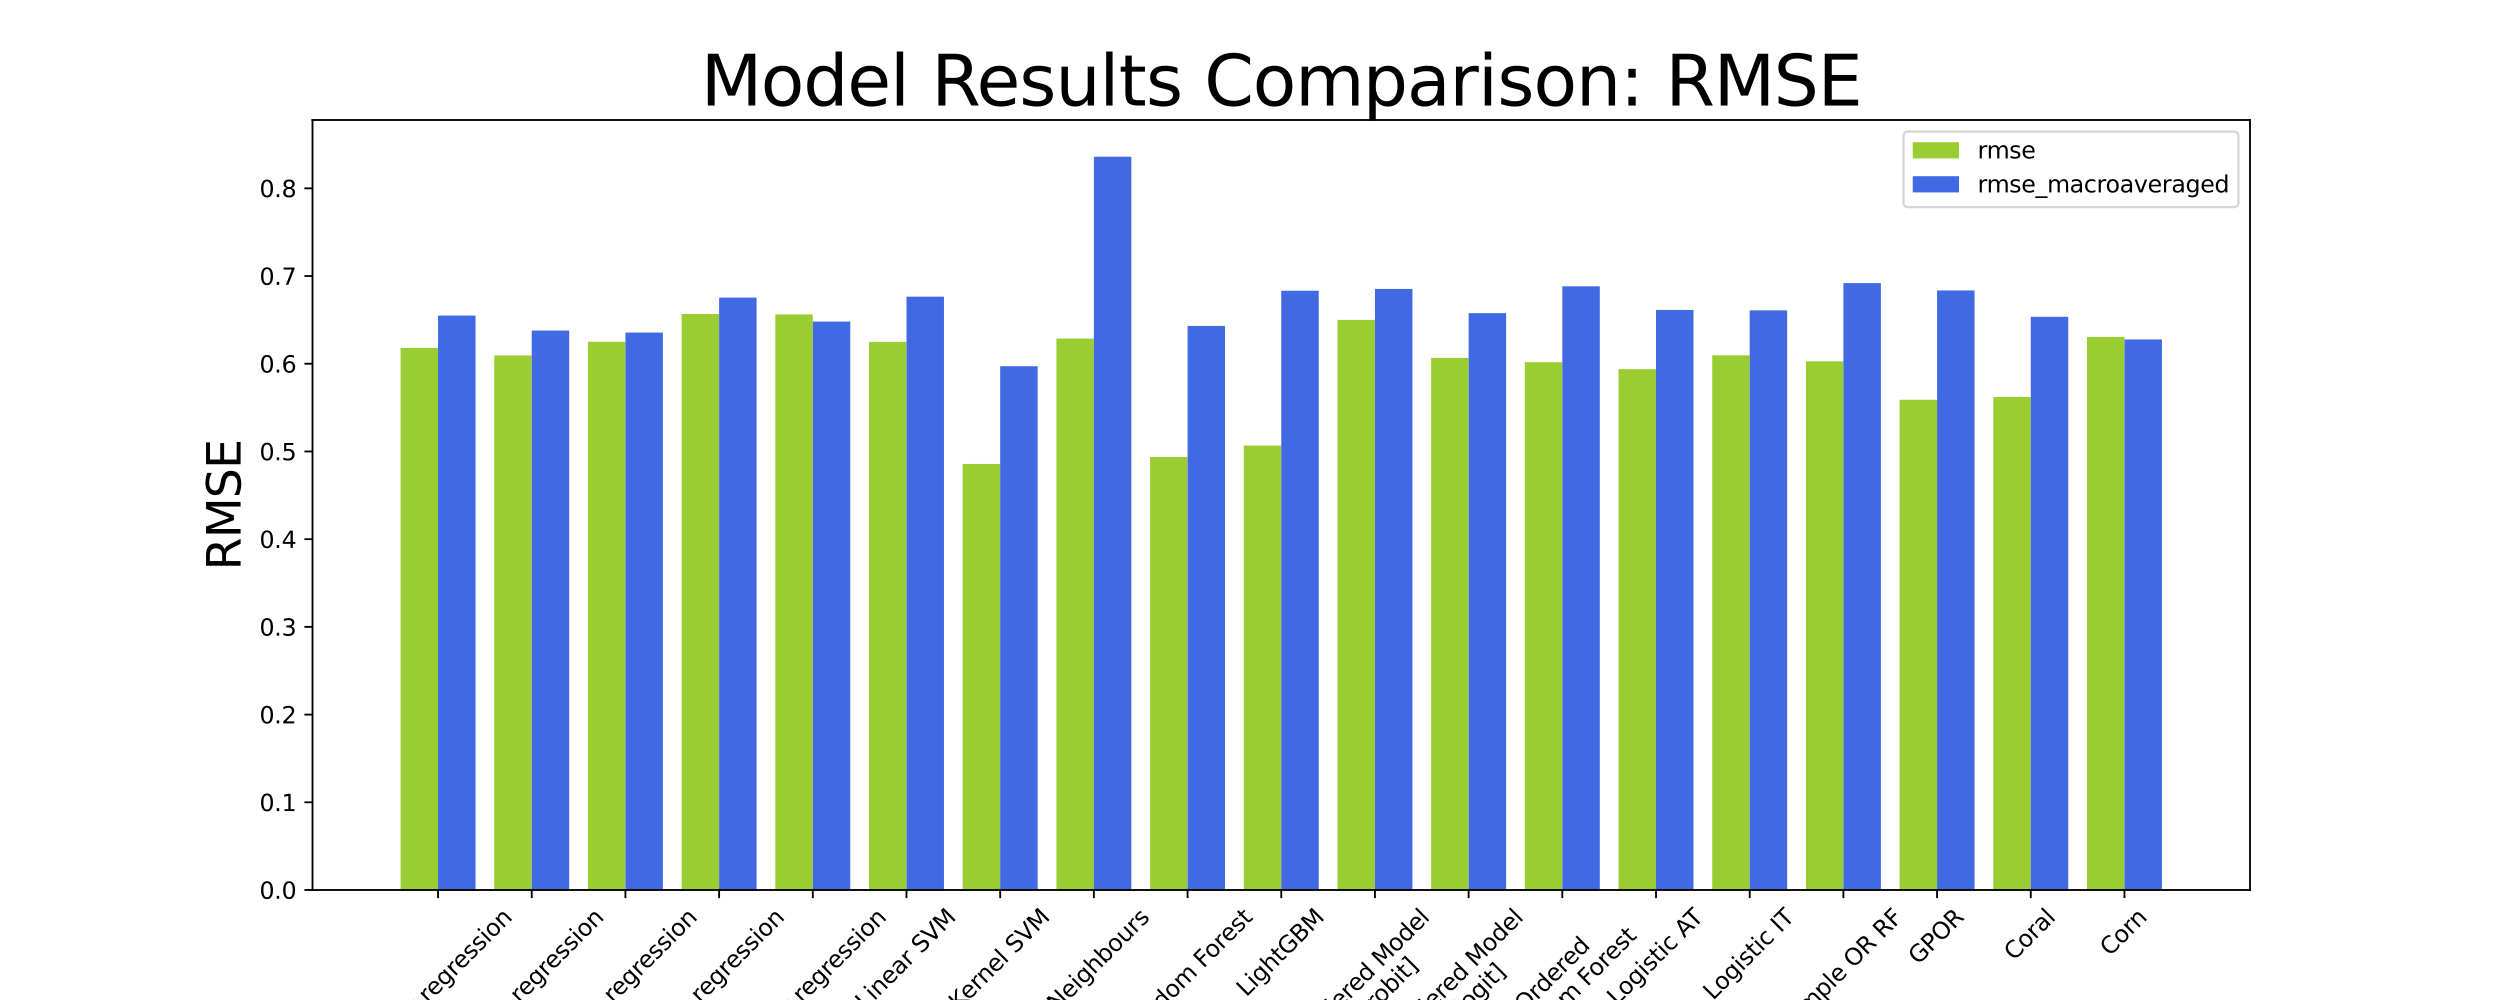 <?xml version="1.0" encoding="utf-8" standalone="no"?>
<!DOCTYPE svg PUBLIC "-//W3C//DTD SVG 1.1//EN"
  "http://www.w3.org/Graphics/SVG/1.1/DTD/svg11.dtd">
<svg xmlns:xlink="http://www.w3.org/1999/xlink" width="1080pt" height="432pt" viewBox="0 0 1080 432" xmlns="http://www.w3.org/2000/svg" version="1.1">
 <defs>
  <style type="text/css">*{stroke-linejoin: round; stroke-linecap: butt}</style>
 </defs>
 <g id="figure_1">
  <g id="patch_1">
   <path d="M 0 432 
L 1080 432 
L 1080 0 
L 0 0 
z
" style="fill: #ffffff"/>
  </g>
  <g id="axes_1">
   <g id="patch_2">
    <path d="M 135 384.48 
L 972 384.48 
L 972 51.84 
L 135 51.84 
z
" style="fill: #ffffff"/>
   </g>
   <g id="patch_3">
    <path d="M 173.045 384.48 
L 189.235 384.48 
L 189.235 150.296 
L 173.045 150.296 
z
" clip-path="url(#p93618d8304)" style="fill: #9acd32"/>
   </g>
   <g id="patch_4">
    <path d="M 213.519 384.48 
L 229.709 384.48 
L 229.709 153.566 
L 213.519 153.566 
z
" clip-path="url(#p93618d8304)" style="fill: #9acd32"/>
   </g>
   <g id="patch_5">
    <path d="M 253.993 384.48 
L 270.183 384.48 
L 270.183 147.65 
L 253.993 147.65 
z
" clip-path="url(#p93618d8304)" style="fill: #9acd32"/>
   </g>
   <g id="patch_6">
    <path d="M 294.467 384.48 
L 310.657 384.48 
L 310.657 135.647 
L 294.467 135.647 
z
" clip-path="url(#p93618d8304)" style="fill: #9acd32"/>
   </g>
   <g id="patch_7">
    <path d="M 334.941 384.48 
L 351.131 384.48 
L 351.131 135.818 
L 334.941 135.818 
z
" clip-path="url(#p93618d8304)" style="fill: #9acd32"/>
   </g>
   <g id="patch_8">
    <path d="M 375.415 384.48 
L 391.604 384.48 
L 391.604 147.695 
L 375.415 147.695 
z
" clip-path="url(#p93618d8304)" style="fill: #9acd32"/>
   </g>
   <g id="patch_9">
    <path d="M 415.889 384.48 
L 432.078 384.48 
L 432.078 200.429 
L 415.889 200.429 
z
" clip-path="url(#p93618d8304)" style="fill: #9acd32"/>
   </g>
   <g id="patch_10">
    <path d="M 456.363 384.48 
L 472.552 384.48 
L 472.552 146.264 
L 456.363 146.264 
z
" clip-path="url(#p93618d8304)" style="fill: #9acd32"/>
   </g>
   <g id="patch_11">
    <path d="M 496.837 384.48 
L 513.026 384.48 
L 513.026 197.398 
L 496.837 197.398 
z
" clip-path="url(#p93618d8304)" style="fill: #9acd32"/>
   </g>
   <g id="patch_12">
    <path d="M 537.31 384.48 
L 553.5 384.48 
L 553.5 192.468 
L 537.31 192.468 
z
" clip-path="url(#p93618d8304)" style="fill: #9acd32"/>
   </g>
   <g id="patch_13">
    <path d="M 577.784 384.48 
L 593.974 384.48 
L 593.974 138.198 
L 577.784 138.198 
z
" clip-path="url(#p93618d8304)" style="fill: #9acd32"/>
   </g>
   <g id="patch_14">
    <path d="M 618.258 384.48 
L 634.448 384.48 
L 634.448 154.612 
L 618.258 154.612 
z
" clip-path="url(#p93618d8304)" style="fill: #9acd32"/>
   </g>
   <g id="patch_15">
    <path d="M 658.732 384.48 
L 674.922 384.48 
L 674.922 156.467 
L 658.732 156.467 
z
" clip-path="url(#p93618d8304)" style="fill: #9acd32"/>
   </g>
   <g id="patch_16">
    <path d="M 699.206 384.48 
L 715.396 384.48 
L 715.396 159.468 
L 699.206 159.468 
z
" clip-path="url(#p93618d8304)" style="fill: #9acd32"/>
   </g>
   <g id="patch_17">
    <path d="M 739.68 384.48 
L 755.869 384.48 
L 755.869 153.506 
L 739.68 153.506 
z
" clip-path="url(#p93618d8304)" style="fill: #9acd32"/>
   </g>
   <g id="patch_18">
    <path d="M 780.154 384.48 
L 796.343 384.48 
L 796.343 156.095 
L 780.154 156.095 
z
" clip-path="url(#p93618d8304)" style="fill: #9acd32"/>
   </g>
   <g id="patch_19">
    <path d="M 820.628 384.48 
L 836.817 384.48 
L 836.817 172.693 
L 820.628 172.693 
z
" clip-path="url(#p93618d8304)" style="fill: #9acd32"/>
   </g>
   <g id="patch_20">
    <path d="M 861.102 384.48 
L 877.291 384.48 
L 877.291 171.493 
L 861.102 171.493 
z
" clip-path="url(#p93618d8304)" style="fill: #9acd32"/>
   </g>
   <g id="patch_21">
    <path d="M 901.575 384.48 
L 917.765 384.48 
L 917.765 145.552 
L 901.575 145.552 
z
" clip-path="url(#p93618d8304)" style="fill: #9acd32"/>
   </g>
   <g id="patch_22">
    <path d="M 189.235 384.48 
L 205.425 384.48 
L 205.425 136.327 
L 189.235 136.327 
z
" clip-path="url(#p93618d8304)" style="fill: #4169e1"/>
   </g>
   <g id="patch_23">
    <path d="M 229.709 384.48 
L 245.898 384.48 
L 245.898 142.8 
L 229.709 142.8 
z
" clip-path="url(#p93618d8304)" style="fill: #4169e1"/>
   </g>
   <g id="patch_24">
    <path d="M 270.183 384.48 
L 286.372 384.48 
L 286.372 143.666 
L 270.183 143.666 
z
" clip-path="url(#p93618d8304)" style="fill: #4169e1"/>
   </g>
   <g id="patch_25">
    <path d="M 310.657 384.48 
L 326.846 384.48 
L 326.846 128.564 
L 310.657 128.564 
z
" clip-path="url(#p93618d8304)" style="fill: #4169e1"/>
   </g>
   <g id="patch_26">
    <path d="M 351.131 384.48 
L 367.32 384.48 
L 367.32 138.915 
L 351.131 138.915 
z
" clip-path="url(#p93618d8304)" style="fill: #4169e1"/>
   </g>
   <g id="patch_27">
    <path d="M 391.604 384.48 
L 407.794 384.48 
L 407.794 128.16 
L 391.604 128.16 
z
" clip-path="url(#p93618d8304)" style="fill: #4169e1"/>
   </g>
   <g id="patch_28">
    <path d="M 432.078 384.48 
L 448.268 384.48 
L 448.268 158.214 
L 432.078 158.214 
z
" clip-path="url(#p93618d8304)" style="fill: #4169e1"/>
   </g>
   <g id="patch_29">
    <path d="M 472.552 384.48 
L 488.742 384.48 
L 488.742 67.68 
L 472.552 67.68 
z
" clip-path="url(#p93618d8304)" style="fill: #4169e1"/>
   </g>
   <g id="patch_30">
    <path d="M 513.026 384.48 
L 529.216 384.48 
L 529.216 140.8 
L 513.026 140.8 
z
" clip-path="url(#p93618d8304)" style="fill: #4169e1"/>
   </g>
   <g id="patch_31">
    <path d="M 553.5 384.48 
L 569.69 384.48 
L 569.69 125.596 
L 553.5 125.596 
z
" clip-path="url(#p93618d8304)" style="fill: #4169e1"/>
   </g>
   <g id="patch_32">
    <path d="M 593.974 384.48 
L 610.163 384.48 
L 610.163 124.819 
L 593.974 124.819 
z
" clip-path="url(#p93618d8304)" style="fill: #4169e1"/>
   </g>
   <g id="patch_33">
    <path d="M 634.448 384.48 
L 650.637 384.48 
L 650.637 135.285 
L 634.448 135.285 
z
" clip-path="url(#p93618d8304)" style="fill: #4169e1"/>
   </g>
   <g id="patch_34">
    <path d="M 674.922 384.48 
L 691.111 384.48 
L 691.111 123.677 
L 674.922 123.677 
z
" clip-path="url(#p93618d8304)" style="fill: #4169e1"/>
   </g>
   <g id="patch_35">
    <path d="M 715.396 384.48 
L 731.585 384.48 
L 731.585 133.891 
L 715.396 133.891 
z
" clip-path="url(#p93618d8304)" style="fill: #4169e1"/>
   </g>
   <g id="patch_36">
    <path d="M 755.869 384.48 
L 772.059 384.48 
L 772.059 134.07 
L 755.869 134.07 
z
" clip-path="url(#p93618d8304)" style="fill: #4169e1"/>
   </g>
   <g id="patch_37">
    <path d="M 796.343 384.48 
L 812.533 384.48 
L 812.533 122.298 
L 796.343 122.298 
z
" clip-path="url(#p93618d8304)" style="fill: #4169e1"/>
   </g>
   <g id="patch_38">
    <path d="M 836.817 384.48 
L 853.007 384.48 
L 853.007 125.478 
L 836.817 125.478 
z
" clip-path="url(#p93618d8304)" style="fill: #4169e1"/>
   </g>
   <g id="patch_39">
    <path d="M 877.291 384.48 
L 893.481 384.48 
L 893.481 136.862 
L 877.291 136.862 
z
" clip-path="url(#p93618d8304)" style="fill: #4169e1"/>
   </g>
   <g id="patch_40">
    <path d="M 917.765 384.48 
L 933.955 384.48 
L 933.955 146.648 
L 917.765 146.648 
z
" clip-path="url(#p93618d8304)" style="fill: #4169e1"/>
   </g>
   <g id="matplotlib.axis_1">
    <g id="xtick_1">
     <g id="line2d_1">
      <defs>
       <path id="m1ba07c7eff" d="M 0 0 
L 0 3.5 
" style="stroke: #000000; stroke-width: 0.8"/>
      </defs>
      <g>
       <use xlink:href="#m1ba07c7eff" x="189.235" y="384.48" style="stroke: #000000; stroke-width: 0.8"/>
      </g>
     </g>
     <g id="text_1">
      <!-- Linear regression -->
      <g transform="translate(160.661 457.903)rotate(-45)scale(0.1 -0.1)">
       <defs>
        <path id="DejaVuSans-4c" d="M 628 4666 
L 1259 4666 
L 1259 531 
L 3531 531 
L 3531 0 
L 628 0 
L 628 4666 
z
" transform="scale(0.016)"/>
        <path id="DejaVuSans-69" d="M 603 3500 
L 1178 3500 
L 1178 0 
L 603 0 
L 603 3500 
z
M 603 4863 
L 1178 4863 
L 1178 4134 
L 603 4134 
L 603 4863 
z
" transform="scale(0.016)"/>
        <path id="DejaVuSans-6e" d="M 3513 2113 
L 3513 0 
L 2938 0 
L 2938 2094 
Q 2938 2591 2744 2837 
Q 2550 3084 2163 3084 
Q 1697 3084 1428 2787 
Q 1159 2491 1159 1978 
L 1159 0 
L 581 0 
L 581 3500 
L 1159 3500 
L 1159 2956 
Q 1366 3272 1645 3428 
Q 1925 3584 2291 3584 
Q 2894 3584 3203 3211 
Q 3513 2838 3513 2113 
z
" transform="scale(0.016)"/>
        <path id="DejaVuSans-65" d="M 3597 1894 
L 3597 1613 
L 953 1613 
Q 991 1019 1311 708 
Q 1631 397 2203 397 
Q 2534 397 2845 478 
Q 3156 559 3463 722 
L 3463 178 
Q 3153 47 2828 -22 
Q 2503 -91 2169 -91 
Q 1331 -91 842 396 
Q 353 884 353 1716 
Q 353 2575 817 3079 
Q 1281 3584 2069 3584 
Q 2775 3584 3186 3129 
Q 3597 2675 3597 1894 
z
M 3022 2063 
Q 3016 2534 2758 2815 
Q 2500 3097 2075 3097 
Q 1594 3097 1305 2825 
Q 1016 2553 972 2059 
L 3022 2063 
z
" transform="scale(0.016)"/>
        <path id="DejaVuSans-61" d="M 2194 1759 
Q 1497 1759 1228 1600 
Q 959 1441 959 1056 
Q 959 750 1161 570 
Q 1363 391 1709 391 
Q 2188 391 2477 730 
Q 2766 1069 2766 1631 
L 2766 1759 
L 2194 1759 
z
M 3341 1997 
L 3341 0 
L 2766 0 
L 2766 531 
Q 2569 213 2275 61 
Q 1981 -91 1556 -91 
Q 1019 -91 701 211 
Q 384 513 384 1019 
Q 384 1609 779 1909 
Q 1175 2209 1959 2209 
L 2766 2209 
L 2766 2266 
Q 2766 2663 2505 2880 
Q 2244 3097 1772 3097 
Q 1472 3097 1187 3025 
Q 903 2953 641 2809 
L 641 3341 
Q 956 3463 1253 3523 
Q 1550 3584 1831 3584 
Q 2591 3584 2966 3190 
Q 3341 2797 3341 1997 
z
" transform="scale(0.016)"/>
        <path id="DejaVuSans-72" d="M 2631 2963 
Q 2534 3019 2420 3045 
Q 2306 3072 2169 3072 
Q 1681 3072 1420 2755 
Q 1159 2438 1159 1844 
L 1159 0 
L 581 0 
L 581 3500 
L 1159 3500 
L 1159 2956 
Q 1341 3275 1631 3429 
Q 1922 3584 2338 3584 
Q 2397 3584 2469 3576 
Q 2541 3569 2628 3553 
L 2631 2963 
z
" transform="scale(0.016)"/>
        <path id="DejaVuSans-20" transform="scale(0.016)"/>
        <path id="DejaVuSans-67" d="M 2906 1791 
Q 2906 2416 2648 2759 
Q 2391 3103 1925 3103 
Q 1463 3103 1205 2759 
Q 947 2416 947 1791 
Q 947 1169 1205 825 
Q 1463 481 1925 481 
Q 2391 481 2648 825 
Q 2906 1169 2906 1791 
z
M 3481 434 
Q 3481 -459 3084 -895 
Q 2688 -1331 1869 -1331 
Q 1566 -1331 1297 -1286 
Q 1028 -1241 775 -1147 
L 775 -588 
Q 1028 -725 1275 -790 
Q 1522 -856 1778 -856 
Q 2344 -856 2625 -561 
Q 2906 -266 2906 331 
L 2906 616 
Q 2728 306 2450 153 
Q 2172 0 1784 0 
Q 1141 0 747 490 
Q 353 981 353 1791 
Q 353 2603 747 3093 
Q 1141 3584 1784 3584 
Q 2172 3584 2450 3431 
Q 2728 3278 2906 2969 
L 2906 3500 
L 3481 3500 
L 3481 434 
z
" transform="scale(0.016)"/>
        <path id="DejaVuSans-73" d="M 2834 3397 
L 2834 2853 
Q 2591 2978 2328 3040 
Q 2066 3103 1784 3103 
Q 1356 3103 1142 2972 
Q 928 2841 928 2578 
Q 928 2378 1081 2264 
Q 1234 2150 1697 2047 
L 1894 2003 
Q 2506 1872 2764 1633 
Q 3022 1394 3022 966 
Q 3022 478 2636 193 
Q 2250 -91 1575 -91 
Q 1294 -91 989 -36 
Q 684 19 347 128 
L 347 722 
Q 666 556 975 473 
Q 1284 391 1588 391 
Q 1994 391 2212 530 
Q 2431 669 2431 922 
Q 2431 1156 2273 1281 
Q 2116 1406 1581 1522 
L 1381 1569 
Q 847 1681 609 1914 
Q 372 2147 372 2553 
Q 372 3047 722 3315 
Q 1072 3584 1716 3584 
Q 2034 3584 2315 3537 
Q 2597 3491 2834 3397 
z
" transform="scale(0.016)"/>
        <path id="DejaVuSans-6f" d="M 1959 3097 
Q 1497 3097 1228 2736 
Q 959 2375 959 1747 
Q 959 1119 1226 758 
Q 1494 397 1959 397 
Q 2419 397 2687 759 
Q 2956 1122 2956 1747 
Q 2956 2369 2687 2733 
Q 2419 3097 1959 3097 
z
M 1959 3584 
Q 2709 3584 3137 3096 
Q 3566 2609 3566 1747 
Q 3566 888 3137 398 
Q 2709 -91 1959 -91 
Q 1206 -91 779 398 
Q 353 888 353 1747 
Q 353 2609 779 3096 
Q 1206 3584 1959 3584 
z
" transform="scale(0.016)"/>
       </defs>
       <use xlink:href="#DejaVuSans-4c"/>
       <use xlink:href="#DejaVuSans-69" x="55.713"/>
       <use xlink:href="#DejaVuSans-6e" x="83.496"/>
       <use xlink:href="#DejaVuSans-65" x="146.875"/>
       <use xlink:href="#DejaVuSans-61" x="208.398"/>
       <use xlink:href="#DejaVuSans-72" x="269.678"/>
       <use xlink:href="#DejaVuSans-20" x="310.791"/>
       <use xlink:href="#DejaVuSans-72" x="342.578"/>
       <use xlink:href="#DejaVuSans-65" x="381.441"/>
       <use xlink:href="#DejaVuSans-67" x="442.965"/>
       <use xlink:href="#DejaVuSans-72" x="506.441"/>
       <use xlink:href="#DejaVuSans-65" x="545.305"/>
       <use xlink:href="#DejaVuSans-73" x="606.828"/>
       <use xlink:href="#DejaVuSans-73" x="658.928"/>
       <use xlink:href="#DejaVuSans-69" x="711.027"/>
       <use xlink:href="#DejaVuSans-6f" x="738.811"/>
       <use xlink:href="#DejaVuSans-6e" x="799.992"/>
      </g>
     </g>
    </g>
    <g id="xtick_2">
     <g id="line2d_2">
      <g>
       <use xlink:href="#m1ba07c7eff" x="229.709" y="384.48" style="stroke: #000000; stroke-width: 0.8"/>
      </g>
     </g>
     <g id="text_2">
      <!-- Ridge regression -->
      <g transform="translate(202.02 456.133)rotate(-45)scale(0.1 -0.1)">
       <defs>
        <path id="DejaVuSans-52" d="M 2841 2188 
Q 3044 2119 3236 1894 
Q 3428 1669 3622 1275 
L 4263 0 
L 3584 0 
L 2988 1197 
Q 2756 1666 2539 1819 
Q 2322 1972 1947 1972 
L 1259 1972 
L 1259 0 
L 628 0 
L 628 4666 
L 2053 4666 
Q 2853 4666 3247 4331 
Q 3641 3997 3641 3322 
Q 3641 2881 3436 2590 
Q 3231 2300 2841 2188 
z
M 1259 4147 
L 1259 2491 
L 2053 2491 
Q 2509 2491 2742 2702 
Q 2975 2913 2975 3322 
Q 2975 3731 2742 3939 
Q 2509 4147 2053 4147 
L 1259 4147 
z
" transform="scale(0.016)"/>
        <path id="DejaVuSans-64" d="M 2906 2969 
L 2906 4863 
L 3481 4863 
L 3481 0 
L 2906 0 
L 2906 525 
Q 2725 213 2448 61 
Q 2172 -91 1784 -91 
Q 1150 -91 751 415 
Q 353 922 353 1747 
Q 353 2572 751 3078 
Q 1150 3584 1784 3584 
Q 2172 3584 2448 3432 
Q 2725 3281 2906 2969 
z
M 947 1747 
Q 947 1113 1208 752 
Q 1469 391 1925 391 
Q 2381 391 2643 752 
Q 2906 1113 2906 1747 
Q 2906 2381 2643 2742 
Q 2381 3103 1925 3103 
Q 1469 3103 1208 2742 
Q 947 2381 947 1747 
z
" transform="scale(0.016)"/>
       </defs>
       <use xlink:href="#DejaVuSans-52"/>
       <use xlink:href="#DejaVuSans-69" x="69.482"/>
       <use xlink:href="#DejaVuSans-64" x="97.266"/>
       <use xlink:href="#DejaVuSans-67" x="160.742"/>
       <use xlink:href="#DejaVuSans-65" x="224.219"/>
       <use xlink:href="#DejaVuSans-20" x="285.742"/>
       <use xlink:href="#DejaVuSans-72" x="317.529"/>
       <use xlink:href="#DejaVuSans-65" x="356.393"/>
       <use xlink:href="#DejaVuSans-67" x="417.916"/>
       <use xlink:href="#DejaVuSans-72" x="481.393"/>
       <use xlink:href="#DejaVuSans-65" x="520.256"/>
       <use xlink:href="#DejaVuSans-73" x="581.779"/>
       <use xlink:href="#DejaVuSans-73" x="633.879"/>
       <use xlink:href="#DejaVuSans-69" x="685.979"/>
       <use xlink:href="#DejaVuSans-6f" x="713.762"/>
       <use xlink:href="#DejaVuSans-6e" x="774.943"/>
      </g>
     </g>
    </g>
    <g id="xtick_3">
     <g id="line2d_3">
      <g>
       <use xlink:href="#m1ba07c7eff" x="270.183" y="384.48" style="stroke: #000000; stroke-width: 0.8"/>
      </g>
     </g>
     <g id="text_3">
      <!-- Lasso regression -->
      <g transform="translate(242.614 455.893)rotate(-45)scale(0.1 -0.1)">
       <use xlink:href="#DejaVuSans-4c"/>
       <use xlink:href="#DejaVuSans-61" x="55.713"/>
       <use xlink:href="#DejaVuSans-73" x="116.992"/>
       <use xlink:href="#DejaVuSans-73" x="169.092"/>
       <use xlink:href="#DejaVuSans-6f" x="221.191"/>
       <use xlink:href="#DejaVuSans-20" x="282.373"/>
       <use xlink:href="#DejaVuSans-72" x="314.16"/>
       <use xlink:href="#DejaVuSans-65" x="353.023"/>
       <use xlink:href="#DejaVuSans-67" x="414.547"/>
       <use xlink:href="#DejaVuSans-72" x="478.023"/>
       <use xlink:href="#DejaVuSans-65" x="516.887"/>
       <use xlink:href="#DejaVuSans-73" x="578.41"/>
       <use xlink:href="#DejaVuSans-73" x="630.51"/>
       <use xlink:href="#DejaVuSans-69" x="682.609"/>
       <use xlink:href="#DejaVuSans-6f" x="710.393"/>
       <use xlink:href="#DejaVuSans-6e" x="771.574"/>
      </g>
     </g>
    </g>
    <g id="xtick_4">
     <g id="line2d_4">
      <g>
       <use xlink:href="#m1ba07c7eff" x="310.657" y="384.48" style="stroke: #000000; stroke-width: 0.8"/>
      </g>
     </g>
     <g id="text_4">
      <!-- LAD regression -->
      <g transform="translate(285.881 450.307)rotate(-45)scale(0.1 -0.1)">
       <defs>
        <path id="DejaVuSans-41" d="M 2188 4044 
L 1331 1722 
L 3047 1722 
L 2188 4044 
z
M 1831 4666 
L 2547 4666 
L 4325 0 
L 3669 0 
L 3244 1197 
L 1141 1197 
L 716 0 
L 50 0 
L 1831 4666 
z
" transform="scale(0.016)"/>
        <path id="DejaVuSans-44" d="M 1259 4147 
L 1259 519 
L 2022 519 
Q 2988 519 3436 956 
Q 3884 1394 3884 2338 
Q 3884 3275 3436 3711 
Q 2988 4147 2022 4147 
L 1259 4147 
z
M 628 4666 
L 1925 4666 
Q 3281 4666 3915 4102 
Q 4550 3538 4550 2338 
Q 4550 1131 3912 565 
Q 3275 0 1925 0 
L 628 0 
L 628 4666 
z
" transform="scale(0.016)"/>
       </defs>
       <use xlink:href="#DejaVuSans-4c"/>
       <use xlink:href="#DejaVuSans-41" x="57.963"/>
       <use xlink:href="#DejaVuSans-44" x="126.371"/>
       <use xlink:href="#DejaVuSans-20" x="203.373"/>
       <use xlink:href="#DejaVuSans-72" x="235.16"/>
       <use xlink:href="#DejaVuSans-65" x="274.023"/>
       <use xlink:href="#DejaVuSans-67" x="335.547"/>
       <use xlink:href="#DejaVuSans-72" x="399.023"/>
       <use xlink:href="#DejaVuSans-65" x="437.887"/>
       <use xlink:href="#DejaVuSans-73" x="499.41"/>
       <use xlink:href="#DejaVuSans-73" x="551.51"/>
       <use xlink:href="#DejaVuSans-69" x="603.609"/>
       <use xlink:href="#DejaVuSans-6f" x="631.393"/>
       <use xlink:href="#DejaVuSans-6e" x="692.574"/>
      </g>
     </g>
    </g>
    <g id="xtick_5">
     <g id="line2d_5">
      <g>
       <use xlink:href="#m1ba07c7eff" x="351.131" y="384.48" style="stroke: #000000; stroke-width: 0.8"/>
      </g>
     </g>
     <g id="text_5">
      <!-- Huber regression -->
      <g transform="translate(322.772 457.472)rotate(-45)scale(0.1 -0.1)">
       <defs>
        <path id="DejaVuSans-48" d="M 628 4666 
L 1259 4666 
L 1259 2753 
L 3553 2753 
L 3553 4666 
L 4184 4666 
L 4184 0 
L 3553 0 
L 3553 2222 
L 1259 2222 
L 1259 0 
L 628 0 
L 628 4666 
z
" transform="scale(0.016)"/>
        <path id="DejaVuSans-75" d="M 544 1381 
L 544 3500 
L 1119 3500 
L 1119 1403 
Q 1119 906 1312 657 
Q 1506 409 1894 409 
Q 2359 409 2629 706 
Q 2900 1003 2900 1516 
L 2900 3500 
L 3475 3500 
L 3475 0 
L 2900 0 
L 2900 538 
Q 2691 219 2414 64 
Q 2138 -91 1772 -91 
Q 1169 -91 856 284 
Q 544 659 544 1381 
z
M 1991 3584 
L 1991 3584 
z
" transform="scale(0.016)"/>
        <path id="DejaVuSans-62" d="M 3116 1747 
Q 3116 2381 2855 2742 
Q 2594 3103 2138 3103 
Q 1681 3103 1420 2742 
Q 1159 2381 1159 1747 
Q 1159 1113 1420 752 
Q 1681 391 2138 391 
Q 2594 391 2855 752 
Q 3116 1113 3116 1747 
z
M 1159 2969 
Q 1341 3281 1617 3432 
Q 1894 3584 2278 3584 
Q 2916 3584 3314 3078 
Q 3713 2572 3713 1747 
Q 3713 922 3314 415 
Q 2916 -91 2278 -91 
Q 1894 -91 1617 61 
Q 1341 213 1159 525 
L 1159 0 
L 581 0 
L 581 4863 
L 1159 4863 
L 1159 2969 
z
" transform="scale(0.016)"/>
       </defs>
       <use xlink:href="#DejaVuSans-48"/>
       <use xlink:href="#DejaVuSans-75" x="75.195"/>
       <use xlink:href="#DejaVuSans-62" x="138.574"/>
       <use xlink:href="#DejaVuSans-65" x="202.051"/>
       <use xlink:href="#DejaVuSans-72" x="263.574"/>
       <use xlink:href="#DejaVuSans-20" x="304.688"/>
       <use xlink:href="#DejaVuSans-72" x="336.475"/>
       <use xlink:href="#DejaVuSans-65" x="375.338"/>
       <use xlink:href="#DejaVuSans-67" x="436.861"/>
       <use xlink:href="#DejaVuSans-72" x="500.338"/>
       <use xlink:href="#DejaVuSans-65" x="539.201"/>
       <use xlink:href="#DejaVuSans-73" x="600.725"/>
       <use xlink:href="#DejaVuSans-73" x="652.824"/>
       <use xlink:href="#DejaVuSans-69" x="704.924"/>
       <use xlink:href="#DejaVuSans-6f" x="732.707"/>
       <use xlink:href="#DejaVuSans-6e" x="793.889"/>
      </g>
     </g>
    </g>
    <g id="xtick_6">
     <g id="line2d_6">
      <g>
       <use xlink:href="#m1ba07c7eff" x="391.604" y="384.48" style="stroke: #000000; stroke-width: 0.8"/>
      </g>
     </g>
     <g id="text_6">
      <!-- Linear SVM -->
      <g transform="translate(373.73 436.504)rotate(-45)scale(0.1 -0.1)">
       <defs>
        <path id="DejaVuSans-53" d="M 3425 4513 
L 3425 3897 
Q 3066 4069 2747 4153 
Q 2428 4238 2131 4238 
Q 1616 4238 1336 4038 
Q 1056 3838 1056 3469 
Q 1056 3159 1242 3001 
Q 1428 2844 1947 2747 
L 2328 2669 
Q 3034 2534 3370 2195 
Q 3706 1856 3706 1288 
Q 3706 609 3251 259 
Q 2797 -91 1919 -91 
Q 1588 -91 1214 -16 
Q 841 59 441 206 
L 441 856 
Q 825 641 1194 531 
Q 1563 422 1919 422 
Q 2459 422 2753 634 
Q 3047 847 3047 1241 
Q 3047 1584 2836 1778 
Q 2625 1972 2144 2069 
L 1759 2144 
Q 1053 2284 737 2584 
Q 422 2884 422 3419 
Q 422 4038 858 4394 
Q 1294 4750 2059 4750 
Q 2388 4750 2728 4690 
Q 3069 4631 3425 4513 
z
" transform="scale(0.016)"/>
        <path id="DejaVuSans-56" d="M 1831 0 
L 50 4666 
L 709 4666 
L 2188 738 
L 3669 4666 
L 4325 4666 
L 2547 0 
L 1831 0 
z
" transform="scale(0.016)"/>
        <path id="DejaVuSans-4d" d="M 628 4666 
L 1569 4666 
L 2759 1491 
L 3956 4666 
L 4897 4666 
L 4897 0 
L 4281 0 
L 4281 4097 
L 3078 897 
L 2444 897 
L 1241 4097 
L 1241 0 
L 628 0 
L 628 4666 
z
" transform="scale(0.016)"/>
       </defs>
       <use xlink:href="#DejaVuSans-4c"/>
       <use xlink:href="#DejaVuSans-69" x="55.713"/>
       <use xlink:href="#DejaVuSans-6e" x="83.496"/>
       <use xlink:href="#DejaVuSans-65" x="146.875"/>
       <use xlink:href="#DejaVuSans-61" x="208.398"/>
       <use xlink:href="#DejaVuSans-72" x="269.678"/>
       <use xlink:href="#DejaVuSans-20" x="310.791"/>
       <use xlink:href="#DejaVuSans-53" x="342.578"/>
       <use xlink:href="#DejaVuSans-56" x="406.055"/>
       <use xlink:href="#DejaVuSans-4d" x="474.463"/>
      </g>
     </g>
    </g>
    <g id="xtick_7">
     <g id="line2d_7">
      <g>
       <use xlink:href="#m1ba07c7eff" x="432.078" y="384.48" style="stroke: #000000; stroke-width: 0.8"/>
      </g>
     </g>
     <g id="text_7">
      <!-- Kernel SVM -->
      <g transform="translate(414.085 436.741)rotate(-45)scale(0.1 -0.1)">
       <defs>
        <path id="DejaVuSans-4b" d="M 628 4666 
L 1259 4666 
L 1259 2694 
L 3353 4666 
L 4166 4666 
L 1850 2491 
L 4331 0 
L 3500 0 
L 1259 2247 
L 1259 0 
L 628 0 
L 628 4666 
z
" transform="scale(0.016)"/>
        <path id="DejaVuSans-6c" d="M 603 4863 
L 1178 4863 
L 1178 0 
L 603 0 
L 603 4863 
z
" transform="scale(0.016)"/>
       </defs>
       <use xlink:href="#DejaVuSans-4b"/>
       <use xlink:href="#DejaVuSans-65" x="60.576"/>
       <use xlink:href="#DejaVuSans-72" x="122.1"/>
       <use xlink:href="#DejaVuSans-6e" x="161.463"/>
       <use xlink:href="#DejaVuSans-65" x="224.842"/>
       <use xlink:href="#DejaVuSans-6c" x="286.365"/>
       <use xlink:href="#DejaVuSans-20" x="314.148"/>
       <use xlink:href="#DejaVuSans-53" x="345.936"/>
       <use xlink:href="#DejaVuSans-56" x="409.412"/>
       <use xlink:href="#DejaVuSans-4d" x="477.82"/>
      </g>
     </g>
    </g>
    <g id="xtick_8">
     <g id="line2d_8">
      <g>
       <use xlink:href="#m1ba07c7eff" x="472.552" y="384.48" style="stroke: #000000; stroke-width: 0.8"/>
      </g>
     </g>
     <g id="text_8">
      <!-- KNeighbours -->
      <g transform="translate(451.953 441.953)rotate(-45)scale(0.1 -0.1)">
       <defs>
        <path id="DejaVuSans-4e" d="M 628 4666 
L 1478 4666 
L 3547 763 
L 3547 4666 
L 4159 4666 
L 4159 0 
L 3309 0 
L 1241 3903 
L 1241 0 
L 628 0 
L 628 4666 
z
" transform="scale(0.016)"/>
        <path id="DejaVuSans-68" d="M 3513 2113 
L 3513 0 
L 2938 0 
L 2938 2094 
Q 2938 2591 2744 2837 
Q 2550 3084 2163 3084 
Q 1697 3084 1428 2787 
Q 1159 2491 1159 1978 
L 1159 0 
L 581 0 
L 581 4863 
L 1159 4863 
L 1159 2956 
Q 1366 3272 1645 3428 
Q 1925 3584 2291 3584 
Q 2894 3584 3203 3211 
Q 3513 2838 3513 2113 
z
" transform="scale(0.016)"/>
       </defs>
       <use xlink:href="#DejaVuSans-4b"/>
       <use xlink:href="#DejaVuSans-4e" x="65.576"/>
       <use xlink:href="#DejaVuSans-65" x="140.381"/>
       <use xlink:href="#DejaVuSans-69" x="201.904"/>
       <use xlink:href="#DejaVuSans-67" x="229.688"/>
       <use xlink:href="#DejaVuSans-68" x="293.164"/>
       <use xlink:href="#DejaVuSans-62" x="356.543"/>
       <use xlink:href="#DejaVuSans-6f" x="420.02"/>
       <use xlink:href="#DejaVuSans-75" x="481.201"/>
       <use xlink:href="#DejaVuSans-72" x="544.58"/>
       <use xlink:href="#DejaVuSans-73" x="585.693"/>
      </g>
     </g>
    </g>
    <g id="xtick_9">
     <g id="line2d_9">
      <g>
       <use xlink:href="#m1ba07c7eff" x="513.026" y="384.48" style="stroke: #000000; stroke-width: 0.8"/>
      </g>
     </g>
     <g id="text_9">
      <!-- Random Forest -->
      <g transform="translate(488.372 450.064)rotate(-45)scale(0.1 -0.1)">
       <defs>
        <path id="DejaVuSans-6d" d="M 3328 2828 
Q 3544 3216 3844 3400 
Q 4144 3584 4550 3584 
Q 5097 3584 5394 3201 
Q 5691 2819 5691 2113 
L 5691 0 
L 5113 0 
L 5113 2094 
Q 5113 2597 4934 2840 
Q 4756 3084 4391 3084 
Q 3944 3084 3684 2787 
Q 3425 2491 3425 1978 
L 3425 0 
L 2847 0 
L 2847 2094 
Q 2847 2600 2669 2842 
Q 2491 3084 2119 3084 
Q 1678 3084 1418 2786 
Q 1159 2488 1159 1978 
L 1159 0 
L 581 0 
L 581 3500 
L 1159 3500 
L 1159 2956 
Q 1356 3278 1631 3431 
Q 1906 3584 2284 3584 
Q 2666 3584 2933 3390 
Q 3200 3197 3328 2828 
z
" transform="scale(0.016)"/>
        <path id="DejaVuSans-46" d="M 628 4666 
L 3309 4666 
L 3309 4134 
L 1259 4134 
L 1259 2759 
L 3109 2759 
L 3109 2228 
L 1259 2228 
L 1259 0 
L 628 0 
L 628 4666 
z
" transform="scale(0.016)"/>
        <path id="DejaVuSans-74" d="M 1172 4494 
L 1172 3500 
L 2356 3500 
L 2356 3053 
L 1172 3053 
L 1172 1153 
Q 1172 725 1289 603 
Q 1406 481 1766 481 
L 2356 481 
L 2356 0 
L 1766 0 
Q 1100 0 847 248 
Q 594 497 594 1153 
L 594 3053 
L 172 3053 
L 172 3500 
L 594 3500 
L 594 4494 
L 1172 4494 
z
" transform="scale(0.016)"/>
       </defs>
       <use xlink:href="#DejaVuSans-52"/>
       <use xlink:href="#DejaVuSans-61" x="67.232"/>
       <use xlink:href="#DejaVuSans-6e" x="128.512"/>
       <use xlink:href="#DejaVuSans-64" x="191.891"/>
       <use xlink:href="#DejaVuSans-6f" x="255.367"/>
       <use xlink:href="#DejaVuSans-6d" x="316.549"/>
       <use xlink:href="#DejaVuSans-20" x="413.961"/>
       <use xlink:href="#DejaVuSans-46" x="445.748"/>
       <use xlink:href="#DejaVuSans-6f" x="499.643"/>
       <use xlink:href="#DejaVuSans-72" x="560.824"/>
       <use xlink:href="#DejaVuSans-65" x="599.688"/>
       <use xlink:href="#DejaVuSans-73" x="661.211"/>
       <use xlink:href="#DejaVuSans-74" x="713.311"/>
      </g>
     </g>
    </g>
    <g id="xtick_10">
     <g id="line2d_10">
      <g>
       <use xlink:href="#m1ba07c7eff" x="553.5" y="384.48" style="stroke: #000000; stroke-width: 0.8"/>
      </g>
     </g>
     <g id="text_10">
      <!-- LightGBM -->
      <g transform="translate(538.412 430.931)rotate(-45)scale(0.1 -0.1)">
       <defs>
        <path id="DejaVuSans-47" d="M 3809 666 
L 3809 1919 
L 2778 1919 
L 2778 2438 
L 4434 2438 
L 4434 434 
Q 4069 175 3628 42 
Q 3188 -91 2688 -91 
Q 1594 -91 976 548 
Q 359 1188 359 2328 
Q 359 3472 976 4111 
Q 1594 4750 2688 4750 
Q 3144 4750 3555 4637 
Q 3966 4525 4313 4306 
L 4313 3634 
Q 3963 3931 3569 4081 
Q 3175 4231 2741 4231 
Q 1884 4231 1454 3753 
Q 1025 3275 1025 2328 
Q 1025 1384 1454 906 
Q 1884 428 2741 428 
Q 3075 428 3337 486 
Q 3600 544 3809 666 
z
" transform="scale(0.016)"/>
        <path id="DejaVuSans-42" d="M 1259 2228 
L 1259 519 
L 2272 519 
Q 2781 519 3026 730 
Q 3272 941 3272 1375 
Q 3272 1813 3026 2020 
Q 2781 2228 2272 2228 
L 1259 2228 
z
M 1259 4147 
L 1259 2741 
L 2194 2741 
Q 2656 2741 2882 2914 
Q 3109 3088 3109 3444 
Q 3109 3797 2882 3972 
Q 2656 4147 2194 4147 
L 1259 4147 
z
M 628 4666 
L 2241 4666 
Q 2963 4666 3353 4366 
Q 3744 4066 3744 3513 
Q 3744 3084 3544 2831 
Q 3344 2578 2956 2516 
Q 3422 2416 3680 2098 
Q 3938 1781 3938 1306 
Q 3938 681 3513 340 
Q 3088 0 2303 0 
L 628 0 
L 628 4666 
z
" transform="scale(0.016)"/>
       </defs>
       <use xlink:href="#DejaVuSans-4c"/>
       <use xlink:href="#DejaVuSans-69" x="55.713"/>
       <use xlink:href="#DejaVuSans-67" x="83.496"/>
       <use xlink:href="#DejaVuSans-68" x="146.973"/>
       <use xlink:href="#DejaVuSans-74" x="210.352"/>
       <use xlink:href="#DejaVuSans-47" x="249.561"/>
       <use xlink:href="#DejaVuSans-42" x="327.051"/>
       <use xlink:href="#DejaVuSans-4d" x="395.654"/>
      </g>
     </g>
    </g>
    <g id="xtick_11">
     <g id="line2d_11">
      <g>
       <use xlink:href="#m1ba07c7eff" x="593.974" y="384.48" style="stroke: #000000; stroke-width: 0.8"/>
      </g>
     </g>
     <g id="text_11">
      <!-- Ordered Model -->
      <g transform="translate(565.838 449.109)rotate(-45)scale(0.1 -0.1)">
       <defs>
        <path id="DejaVuSans-4f" d="M 2522 4238 
Q 1834 4238 1429 3725 
Q 1025 3213 1025 2328 
Q 1025 1447 1429 934 
Q 1834 422 2522 422 
Q 3209 422 3611 934 
Q 4013 1447 4013 2328 
Q 4013 3213 3611 3725 
Q 3209 4238 2522 4238 
z
M 2522 4750 
Q 3503 4750 4090 4092 
Q 4678 3434 4678 2328 
Q 4678 1225 4090 567 
Q 3503 -91 2522 -91 
Q 1538 -91 948 565 
Q 359 1222 359 2328 
Q 359 3434 948 4092 
Q 1538 4750 2522 4750 
z
" transform="scale(0.016)"/>
       </defs>
       <use xlink:href="#DejaVuSans-4f"/>
       <use xlink:href="#DejaVuSans-72" x="78.711"/>
       <use xlink:href="#DejaVuSans-64" x="118.074"/>
       <use xlink:href="#DejaVuSans-65" x="181.551"/>
       <use xlink:href="#DejaVuSans-72" x="243.074"/>
       <use xlink:href="#DejaVuSans-65" x="281.938"/>
       <use xlink:href="#DejaVuSans-64" x="343.461"/>
       <use xlink:href="#DejaVuSans-20" x="406.938"/>
       <use xlink:href="#DejaVuSans-4d" x="438.725"/>
       <use xlink:href="#DejaVuSans-6f" x="525.004"/>
       <use xlink:href="#DejaVuSans-64" x="586.186"/>
       <use xlink:href="#DejaVuSans-65" x="649.662"/>
       <use xlink:href="#DejaVuSans-6c" x="711.186"/>
      </g>
      <!-- [probit] -->
      <g transform="translate(586.731 444.052)rotate(-45)scale(0.1 -0.1)">
       <defs>
        <path id="DejaVuSans-5b" d="M 550 4863 
L 1875 4863 
L 1875 4416 
L 1125 4416 
L 1125 -397 
L 1875 -397 
L 1875 -844 
L 550 -844 
L 550 4863 
z
" transform="scale(0.016)"/>
        <path id="DejaVuSans-70" d="M 1159 525 
L 1159 -1331 
L 581 -1331 
L 581 3500 
L 1159 3500 
L 1159 2969 
Q 1341 3281 1617 3432 
Q 1894 3584 2278 3584 
Q 2916 3584 3314 3078 
Q 3713 2572 3713 1747 
Q 3713 922 3314 415 
Q 2916 -91 2278 -91 
Q 1894 -91 1617 61 
Q 1341 213 1159 525 
z
M 3116 1747 
Q 3116 2381 2855 2742 
Q 2594 3103 2138 3103 
Q 1681 3103 1420 2742 
Q 1159 2381 1159 1747 
Q 1159 1113 1420 752 
Q 1681 391 2138 391 
Q 2594 391 2855 752 
Q 3116 1113 3116 1747 
z
" transform="scale(0.016)"/>
        <path id="DejaVuSans-5d" d="M 1947 4863 
L 1947 -844 
L 622 -844 
L 622 -397 
L 1369 -397 
L 1369 4416 
L 622 4416 
L 622 4863 
L 1947 4863 
z
" transform="scale(0.016)"/>
       </defs>
       <use xlink:href="#DejaVuSans-5b"/>
       <use xlink:href="#DejaVuSans-70" x="39.014"/>
       <use xlink:href="#DejaVuSans-72" x="102.49"/>
       <use xlink:href="#DejaVuSans-6f" x="141.354"/>
       <use xlink:href="#DejaVuSans-62" x="202.535"/>
       <use xlink:href="#DejaVuSans-69" x="266.012"/>
       <use xlink:href="#DejaVuSans-74" x="293.795"/>
       <use xlink:href="#DejaVuSans-5d" x="333.004"/>
      </g>
     </g>
    </g>
    <g id="xtick_12">
     <g id="line2d_12">
      <g>
       <use xlink:href="#m1ba07c7eff" x="634.448" y="384.48" style="stroke: #000000; stroke-width: 0.8"/>
      </g>
     </g>
     <g id="text_12">
      <!-- Ordered Model -->
      <g transform="translate(606.312 449.109)rotate(-45)scale(0.1 -0.1)">
       <use xlink:href="#DejaVuSans-4f"/>
       <use xlink:href="#DejaVuSans-72" x="78.711"/>
       <use xlink:href="#DejaVuSans-64" x="118.074"/>
       <use xlink:href="#DejaVuSans-65" x="181.551"/>
       <use xlink:href="#DejaVuSans-72" x="243.074"/>
       <use xlink:href="#DejaVuSans-65" x="281.938"/>
       <use xlink:href="#DejaVuSans-64" x="343.461"/>
       <use xlink:href="#DejaVuSans-20" x="406.938"/>
       <use xlink:href="#DejaVuSans-4d" x="438.725"/>
       <use xlink:href="#DejaVuSans-6f" x="525.004"/>
       <use xlink:href="#DejaVuSans-64" x="586.186"/>
       <use xlink:href="#DejaVuSans-65" x="649.662"/>
       <use xlink:href="#DejaVuSans-6c" x="711.186"/>
      </g>
      <!-- [logit] -->
      <g transform="translate(629.841 441.416)rotate(-45)scale(0.1 -0.1)">
       <use xlink:href="#DejaVuSans-5b"/>
       <use xlink:href="#DejaVuSans-6c" x="39.014"/>
       <use xlink:href="#DejaVuSans-6f" x="66.797"/>
       <use xlink:href="#DejaVuSans-67" x="127.979"/>
       <use xlink:href="#DejaVuSans-69" x="191.455"/>
       <use xlink:href="#DejaVuSans-74" x="219.238"/>
       <use xlink:href="#DejaVuSans-5d" x="258.447"/>
      </g>
     </g>
    </g>
    <g id="xtick_13">
     <g id="line2d_13">
      <g>
       <use xlink:href="#m1ba07c7eff" x="674.922" y="384.48" style="stroke: #000000; stroke-width: 0.8"/>
      </g>
     </g>
     <g id="text_13">
      <!-- Ordered -->
      <g transform="translate(658.525 437.847)rotate(-45)scale(0.1 -0.1)">
       <use xlink:href="#DejaVuSans-4f"/>
       <use xlink:href="#DejaVuSans-72" x="78.711"/>
       <use xlink:href="#DejaVuSans-64" x="118.074"/>
       <use xlink:href="#DejaVuSans-65" x="181.551"/>
       <use xlink:href="#DejaVuSans-72" x="243.074"/>
       <use xlink:href="#DejaVuSans-65" x="281.938"/>
       <use xlink:href="#DejaVuSans-64" x="343.461"/>
      </g>
      <!-- Random Forest -->
      <g transform="translate(654.226 457.982)rotate(-45)scale(0.1 -0.1)">
       <use xlink:href="#DejaVuSans-52"/>
       <use xlink:href="#DejaVuSans-61" x="67.232"/>
       <use xlink:href="#DejaVuSans-6e" x="128.512"/>
       <use xlink:href="#DejaVuSans-64" x="191.891"/>
       <use xlink:href="#DejaVuSans-6f" x="255.367"/>
       <use xlink:href="#DejaVuSans-6d" x="316.549"/>
       <use xlink:href="#DejaVuSans-20" x="413.961"/>
       <use xlink:href="#DejaVuSans-46" x="445.748"/>
       <use xlink:href="#DejaVuSans-6f" x="499.643"/>
       <use xlink:href="#DejaVuSans-72" x="560.824"/>
       <use xlink:href="#DejaVuSans-65" x="599.688"/>
       <use xlink:href="#DejaVuSans-73" x="661.211"/>
       <use xlink:href="#DejaVuSans-74" x="713.311"/>
      </g>
     </g>
    </g>
    <g id="xtick_14">
     <g id="line2d_14">
      <g>
       <use xlink:href="#m1ba07c7eff" x="715.396" y="384.48" style="stroke: #000000; stroke-width: 0.8"/>
      </g>
     </g>
     <g id="text_14">
      <!-- Logistic AT -->
      <g transform="translate(698.467 434.612)rotate(-45)scale(0.1 -0.1)">
       <defs>
        <path id="DejaVuSans-63" d="M 3122 3366 
L 3122 2828 
Q 2878 2963 2633 3030 
Q 2388 3097 2138 3097 
Q 1578 3097 1268 2742 
Q 959 2388 959 1747 
Q 959 1106 1268 751 
Q 1578 397 2138 397 
Q 2388 397 2633 464 
Q 2878 531 3122 666 
L 3122 134 
Q 2881 22 2623 -34 
Q 2366 -91 2075 -91 
Q 1284 -91 818 406 
Q 353 903 353 1747 
Q 353 2603 823 3093 
Q 1294 3584 2113 3584 
Q 2378 3584 2631 3529 
Q 2884 3475 3122 3366 
z
" transform="scale(0.016)"/>
        <path id="DejaVuSans-54" d="M -19 4666 
L 3928 4666 
L 3928 4134 
L 2272 4134 
L 2272 0 
L 1638 0 
L 1638 4134 
L -19 4134 
L -19 4666 
z
" transform="scale(0.016)"/>
       </defs>
       <use xlink:href="#DejaVuSans-4c"/>
       <use xlink:href="#DejaVuSans-6f" x="53.963"/>
       <use xlink:href="#DejaVuSans-67" x="115.145"/>
       <use xlink:href="#DejaVuSans-69" x="178.621"/>
       <use xlink:href="#DejaVuSans-73" x="206.404"/>
       <use xlink:href="#DejaVuSans-74" x="258.504"/>
       <use xlink:href="#DejaVuSans-69" x="297.713"/>
       <use xlink:href="#DejaVuSans-63" x="325.496"/>
       <use xlink:href="#DejaVuSans-20" x="380.477"/>
       <use xlink:href="#DejaVuSans-41" x="412.264"/>
       <use xlink:href="#DejaVuSans-54" x="472.922"/>
      </g>
     </g>
    </g>
    <g id="xtick_15">
     <g id="line2d_15">
      <g>
       <use xlink:href="#m1ba07c7eff" x="755.869" y="384.48" style="stroke: #000000; stroke-width: 0.8"/>
      </g>
     </g>
     <g id="text_15">
      <!-- Logistic IT -->
      <g transform="translate(740.042 432.409)rotate(-45)scale(0.1 -0.1)">
       <defs>
        <path id="DejaVuSans-49" d="M 628 4666 
L 1259 4666 
L 1259 0 
L 628 0 
L 628 4666 
z
" transform="scale(0.016)"/>
       </defs>
       <use xlink:href="#DejaVuSans-4c"/>
       <use xlink:href="#DejaVuSans-6f" x="53.963"/>
       <use xlink:href="#DejaVuSans-67" x="115.145"/>
       <use xlink:href="#DejaVuSans-69" x="178.621"/>
       <use xlink:href="#DejaVuSans-73" x="206.404"/>
       <use xlink:href="#DejaVuSans-74" x="258.504"/>
       <use xlink:href="#DejaVuSans-69" x="297.713"/>
       <use xlink:href="#DejaVuSans-63" x="325.496"/>
       <use xlink:href="#DejaVuSans-20" x="380.477"/>
       <use xlink:href="#DejaVuSans-49" x="412.264"/>
       <use xlink:href="#DejaVuSans-54" x="441.756"/>
      </g>
     </g>
    </g>
    <g id="xtick_16">
     <g id="line2d_16">
      <g>
       <use xlink:href="#m1ba07c7eff" x="796.343" y="384.48" style="stroke: #000000; stroke-width: 0.8"/>
      </g>
     </g>
     <g id="text_16">
      <!-- Simple OR RF -->
      <g transform="translate(774.245 444.953)rotate(-45)scale(0.1 -0.1)">
       <use xlink:href="#DejaVuSans-53"/>
       <use xlink:href="#DejaVuSans-69" x="63.477"/>
       <use xlink:href="#DejaVuSans-6d" x="91.26"/>
       <use xlink:href="#DejaVuSans-70" x="188.672"/>
       <use xlink:href="#DejaVuSans-6c" x="252.148"/>
       <use xlink:href="#DejaVuSans-65" x="279.932"/>
       <use xlink:href="#DejaVuSans-20" x="341.455"/>
       <use xlink:href="#DejaVuSans-4f" x="373.242"/>
       <use xlink:href="#DejaVuSans-52" x="451.953"/>
       <use xlink:href="#DejaVuSans-20" x="521.436"/>
       <use xlink:href="#DejaVuSans-52" x="553.223"/>
       <use xlink:href="#DejaVuSans-46" x="622.705"/>
      </g>
     </g>
    </g>
    <g id="xtick_17">
     <g id="line2d_17">
      <g>
       <use xlink:href="#m1ba07c7eff" x="836.817" y="384.48" style="stroke: #000000; stroke-width: 0.8"/>
      </g>
     </g>
     <g id="text_17">
      <!-- GPOR -->
      <g transform="translate(828.657 417.075)rotate(-45)scale(0.1 -0.1)">
       <defs>
        <path id="DejaVuSans-50" d="M 1259 4147 
L 1259 2394 
L 2053 2394 
Q 2494 2394 2734 2622 
Q 2975 2850 2975 3272 
Q 2975 3691 2734 3919 
Q 2494 4147 2053 4147 
L 1259 4147 
z
M 628 4666 
L 2053 4666 
Q 2838 4666 3239 4311 
Q 3641 3956 3641 3272 
Q 3641 2581 3239 2228 
Q 2838 1875 2053 1875 
L 1259 1875 
L 1259 0 
L 628 0 
L 628 4666 
z
" transform="scale(0.016)"/>
       </defs>
       <use xlink:href="#DejaVuSans-47"/>
       <use xlink:href="#DejaVuSans-50" x="77.49"/>
       <use xlink:href="#DejaVuSans-4f" x="137.793"/>
       <use xlink:href="#DejaVuSans-52" x="216.504"/>
      </g>
     </g>
    </g>
    <g id="xtick_18">
     <g id="line2d_18">
      <g>
       <use xlink:href="#m1ba07c7eff" x="877.291" y="384.48" style="stroke: #000000; stroke-width: 0.8"/>
      </g>
     </g>
     <g id="text_18">
      <!-- Coral -->
      <g transform="translate(870.008 415.322)rotate(-45)scale(0.1 -0.1)">
       <defs>
        <path id="DejaVuSans-43" d="M 4122 4306 
L 4122 3641 
Q 3803 3938 3442 4084 
Q 3081 4231 2675 4231 
Q 1875 4231 1450 3742 
Q 1025 3253 1025 2328 
Q 1025 1406 1450 917 
Q 1875 428 2675 428 
Q 3081 428 3442 575 
Q 3803 722 4122 1019 
L 4122 359 
Q 3791 134 3420 21 
Q 3050 -91 2638 -91 
Q 1578 -91 968 557 
Q 359 1206 359 2328 
Q 359 3453 968 4101 
Q 1578 4750 2638 4750 
Q 3056 4750 3426 4639 
Q 3797 4528 4122 4306 
z
" transform="scale(0.016)"/>
       </defs>
       <use xlink:href="#DejaVuSans-43"/>
       <use xlink:href="#DejaVuSans-6f" x="69.824"/>
       <use xlink:href="#DejaVuSans-72" x="131.006"/>
       <use xlink:href="#DejaVuSans-61" x="172.119"/>
       <use xlink:href="#DejaVuSans-6c" x="233.398"/>
      </g>
     </g>
    </g>
    <g id="xtick_19">
     <g id="line2d_19">
      <g>
       <use xlink:href="#m1ba07c7eff" x="917.765" y="384.48" style="stroke: #000000; stroke-width: 0.8"/>
      </g>
     </g>
     <g id="text_19">
      <!-- Corn -->
      <g transform="translate(911.452 413.382)rotate(-45)scale(0.1 -0.1)">
       <use xlink:href="#DejaVuSans-43"/>
       <use xlink:href="#DejaVuSans-6f" x="69.824"/>
       <use xlink:href="#DejaVuSans-72" x="131.006"/>
       <use xlink:href="#DejaVuSans-6e" x="170.369"/>
      </g>
     </g>
    </g>
    <g id="text_20">
     <!-- Models -->
     <g transform="translate(518.264 478.649)scale(0.2 -0.2)">
      <use xlink:href="#DejaVuSans-4d"/>
      <use xlink:href="#DejaVuSans-6f" x="86.279"/>
      <use xlink:href="#DejaVuSans-64" x="147.461"/>
      <use xlink:href="#DejaVuSans-65" x="210.938"/>
      <use xlink:href="#DejaVuSans-6c" x="272.461"/>
      <use xlink:href="#DejaVuSans-73" x="300.244"/>
     </g>
    </g>
   </g>
   <g id="matplotlib.axis_2">
    <g id="ytick_1">
     <g id="line2d_20">
      <defs>
       <path id="m3c4f563c5c" d="M 0 0 
L -3.5 0 
" style="stroke: #000000; stroke-width: 0.8"/>
      </defs>
      <g>
       <use xlink:href="#m3c4f563c5c" x="135" y="384.48" style="stroke: #000000; stroke-width: 0.8"/>
      </g>
     </g>
     <g id="text_21">
      <!-- 0.0 -->
      <g transform="translate(112.097 388.279)scale(0.1 -0.1)">
       <defs>
        <path id="DejaVuSans-30" d="M 2034 4250 
Q 1547 4250 1301 3770 
Q 1056 3291 1056 2328 
Q 1056 1369 1301 889 
Q 1547 409 2034 409 
Q 2525 409 2770 889 
Q 3016 1369 3016 2328 
Q 3016 3291 2770 3770 
Q 2525 4250 2034 4250 
z
M 2034 4750 
Q 2819 4750 3233 4129 
Q 3647 3509 3647 2328 
Q 3647 1150 3233 529 
Q 2819 -91 2034 -91 
Q 1250 -91 836 529 
Q 422 1150 422 2328 
Q 422 3509 836 4129 
Q 1250 4750 2034 4750 
z
" transform="scale(0.016)"/>
        <path id="DejaVuSans-2e" d="M 684 794 
L 1344 794 
L 1344 0 
L 684 0 
L 684 794 
z
" transform="scale(0.016)"/>
       </defs>
       <use xlink:href="#DejaVuSans-30"/>
       <use xlink:href="#DejaVuSans-2e" x="63.623"/>
       <use xlink:href="#DejaVuSans-30" x="95.41"/>
      </g>
     </g>
    </g>
    <g id="ytick_2">
     <g id="line2d_21">
      <g>
       <use xlink:href="#m3c4f563c5c" x="135" y="346.59" style="stroke: #000000; stroke-width: 0.8"/>
      </g>
     </g>
     <g id="text_22">
      <!-- 0.1 -->
      <g transform="translate(112.097 350.389)scale(0.1 -0.1)">
       <defs>
        <path id="DejaVuSans-31" d="M 794 531 
L 1825 531 
L 1825 4091 
L 703 3866 
L 703 4441 
L 1819 4666 
L 2450 4666 
L 2450 531 
L 3481 531 
L 3481 0 
L 794 0 
L 794 531 
z
" transform="scale(0.016)"/>
       </defs>
       <use xlink:href="#DejaVuSans-30"/>
       <use xlink:href="#DejaVuSans-2e" x="63.623"/>
       <use xlink:href="#DejaVuSans-31" x="95.41"/>
      </g>
     </g>
    </g>
    <g id="ytick_3">
     <g id="line2d_22">
      <g>
       <use xlink:href="#m3c4f563c5c" x="135" y="308.7" style="stroke: #000000; stroke-width: 0.8"/>
      </g>
     </g>
     <g id="text_23">
      <!-- 0.2 -->
      <g transform="translate(112.097 312.499)scale(0.1 -0.1)">
       <defs>
        <path id="DejaVuSans-32" d="M 1228 531 
L 3431 531 
L 3431 0 
L 469 0 
L 469 531 
Q 828 903 1448 1529 
Q 2069 2156 2228 2338 
Q 2531 2678 2651 2914 
Q 2772 3150 2772 3378 
Q 2772 3750 2511 3984 
Q 2250 4219 1831 4219 
Q 1534 4219 1204 4116 
Q 875 4013 500 3803 
L 500 4441 
Q 881 4594 1212 4672 
Q 1544 4750 1819 4750 
Q 2544 4750 2975 4387 
Q 3406 4025 3406 3419 
Q 3406 3131 3298 2873 
Q 3191 2616 2906 2266 
Q 2828 2175 2409 1742 
Q 1991 1309 1228 531 
z
" transform="scale(0.016)"/>
       </defs>
       <use xlink:href="#DejaVuSans-30"/>
       <use xlink:href="#DejaVuSans-2e" x="63.623"/>
       <use xlink:href="#DejaVuSans-32" x="95.41"/>
      </g>
     </g>
    </g>
    <g id="ytick_4">
     <g id="line2d_23">
      <g>
       <use xlink:href="#m3c4f563c5c" x="135" y="270.81" style="stroke: #000000; stroke-width: 0.8"/>
      </g>
     </g>
     <g id="text_24">
      <!-- 0.3 -->
      <g transform="translate(112.097 274.609)scale(0.1 -0.1)">
       <defs>
        <path id="DejaVuSans-33" d="M 2597 2516 
Q 3050 2419 3304 2112 
Q 3559 1806 3559 1356 
Q 3559 666 3084 287 
Q 2609 -91 1734 -91 
Q 1441 -91 1130 -33 
Q 819 25 488 141 
L 488 750 
Q 750 597 1062 519 
Q 1375 441 1716 441 
Q 2309 441 2620 675 
Q 2931 909 2931 1356 
Q 2931 1769 2642 2001 
Q 2353 2234 1838 2234 
L 1294 2234 
L 1294 2753 
L 1863 2753 
Q 2328 2753 2575 2939 
Q 2822 3125 2822 3475 
Q 2822 3834 2567 4026 
Q 2313 4219 1838 4219 
Q 1578 4219 1281 4162 
Q 984 4106 628 3988 
L 628 4550 
Q 988 4650 1302 4700 
Q 1616 4750 1894 4750 
Q 2613 4750 3031 4423 
Q 3450 4097 3450 3541 
Q 3450 3153 3228 2886 
Q 3006 2619 2597 2516 
z
" transform="scale(0.016)"/>
       </defs>
       <use xlink:href="#DejaVuSans-30"/>
       <use xlink:href="#DejaVuSans-2e" x="63.623"/>
       <use xlink:href="#DejaVuSans-33" x="95.41"/>
      </g>
     </g>
    </g>
    <g id="ytick_5">
     <g id="line2d_24">
      <g>
       <use xlink:href="#m3c4f563c5c" x="135" y="232.919" style="stroke: #000000; stroke-width: 0.8"/>
      </g>
     </g>
     <g id="text_25">
      <!-- 0.4 -->
      <g transform="translate(112.097 236.719)scale(0.1 -0.1)">
       <defs>
        <path id="DejaVuSans-34" d="M 2419 4116 
L 825 1625 
L 2419 1625 
L 2419 4116 
z
M 2253 4666 
L 3047 4666 
L 3047 1625 
L 3713 1625 
L 3713 1100 
L 3047 1100 
L 3047 0 
L 2419 0 
L 2419 1100 
L 313 1100 
L 313 1709 
L 2253 4666 
z
" transform="scale(0.016)"/>
       </defs>
       <use xlink:href="#DejaVuSans-30"/>
       <use xlink:href="#DejaVuSans-2e" x="63.623"/>
       <use xlink:href="#DejaVuSans-34" x="95.41"/>
      </g>
     </g>
    </g>
    <g id="ytick_6">
     <g id="line2d_25">
      <g>
       <use xlink:href="#m3c4f563c5c" x="135" y="195.029" style="stroke: #000000; stroke-width: 0.8"/>
      </g>
     </g>
     <g id="text_26">
      <!-- 0.5 -->
      <g transform="translate(112.097 198.828)scale(0.1 -0.1)">
       <defs>
        <path id="DejaVuSans-35" d="M 691 4666 
L 3169 4666 
L 3169 4134 
L 1269 4134 
L 1269 2991 
Q 1406 3038 1543 3061 
Q 1681 3084 1819 3084 
Q 2600 3084 3056 2656 
Q 3513 2228 3513 1497 
Q 3513 744 3044 326 
Q 2575 -91 1722 -91 
Q 1428 -91 1123 -41 
Q 819 9 494 109 
L 494 744 
Q 775 591 1075 516 
Q 1375 441 1709 441 
Q 2250 441 2565 725 
Q 2881 1009 2881 1497 
Q 2881 1984 2565 2268 
Q 2250 2553 1709 2553 
Q 1456 2553 1204 2497 
Q 953 2441 691 2322 
L 691 4666 
z
" transform="scale(0.016)"/>
       </defs>
       <use xlink:href="#DejaVuSans-30"/>
       <use xlink:href="#DejaVuSans-2e" x="63.623"/>
       <use xlink:href="#DejaVuSans-35" x="95.41"/>
      </g>
     </g>
    </g>
    <g id="ytick_7">
     <g id="line2d_26">
      <g>
       <use xlink:href="#m3c4f563c5c" x="135" y="157.139" style="stroke: #000000; stroke-width: 0.8"/>
      </g>
     </g>
     <g id="text_27">
      <!-- 0.6 -->
      <g transform="translate(112.097 160.938)scale(0.1 -0.1)">
       <defs>
        <path id="DejaVuSans-36" d="M 2113 2584 
Q 1688 2584 1439 2293 
Q 1191 2003 1191 1497 
Q 1191 994 1439 701 
Q 1688 409 2113 409 
Q 2538 409 2786 701 
Q 3034 994 3034 1497 
Q 3034 2003 2786 2293 
Q 2538 2584 2113 2584 
z
M 3366 4563 
L 3366 3988 
Q 3128 4100 2886 4159 
Q 2644 4219 2406 4219 
Q 1781 4219 1451 3797 
Q 1122 3375 1075 2522 
Q 1259 2794 1537 2939 
Q 1816 3084 2150 3084 
Q 2853 3084 3261 2657 
Q 3669 2231 3669 1497 
Q 3669 778 3244 343 
Q 2819 -91 2113 -91 
Q 1303 -91 875 529 
Q 447 1150 447 2328 
Q 447 3434 972 4092 
Q 1497 4750 2381 4750 
Q 2619 4750 2861 4703 
Q 3103 4656 3366 4563 
z
" transform="scale(0.016)"/>
       </defs>
       <use xlink:href="#DejaVuSans-30"/>
       <use xlink:href="#DejaVuSans-2e" x="63.623"/>
       <use xlink:href="#DejaVuSans-36" x="95.41"/>
      </g>
     </g>
    </g>
    <g id="ytick_8">
     <g id="line2d_27">
      <g>
       <use xlink:href="#m3c4f563c5c" x="135" y="119.249" style="stroke: #000000; stroke-width: 0.8"/>
      </g>
     </g>
     <g id="text_28">
      <!-- 0.7 -->
      <g transform="translate(112.097 123.048)scale(0.1 -0.1)">
       <defs>
        <path id="DejaVuSans-37" d="M 525 4666 
L 3525 4666 
L 3525 4397 
L 1831 0 
L 1172 0 
L 2766 4134 
L 525 4134 
L 525 4666 
z
" transform="scale(0.016)"/>
       </defs>
       <use xlink:href="#DejaVuSans-30"/>
       <use xlink:href="#DejaVuSans-2e" x="63.623"/>
       <use xlink:href="#DejaVuSans-37" x="95.41"/>
      </g>
     </g>
    </g>
    <g id="ytick_9">
     <g id="line2d_28">
      <g>
       <use xlink:href="#m3c4f563c5c" x="135" y="81.359" style="stroke: #000000; stroke-width: 0.8"/>
      </g>
     </g>
     <g id="text_29">
      <!-- 0.8 -->
      <g transform="translate(112.097 85.158)scale(0.1 -0.1)">
       <defs>
        <path id="DejaVuSans-38" d="M 2034 2216 
Q 1584 2216 1326 1975 
Q 1069 1734 1069 1313 
Q 1069 891 1326 650 
Q 1584 409 2034 409 
Q 2484 409 2743 651 
Q 3003 894 3003 1313 
Q 3003 1734 2745 1975 
Q 2488 2216 2034 2216 
z
M 1403 2484 
Q 997 2584 770 2862 
Q 544 3141 544 3541 
Q 544 4100 942 4425 
Q 1341 4750 2034 4750 
Q 2731 4750 3128 4425 
Q 3525 4100 3525 3541 
Q 3525 3141 3298 2862 
Q 3072 2584 2669 2484 
Q 3125 2378 3379 2068 
Q 3634 1759 3634 1313 
Q 3634 634 3220 271 
Q 2806 -91 2034 -91 
Q 1263 -91 848 271 
Q 434 634 434 1313 
Q 434 1759 690 2068 
Q 947 2378 1403 2484 
z
M 1172 3481 
Q 1172 3119 1398 2916 
Q 1625 2713 2034 2713 
Q 2441 2713 2670 2916 
Q 2900 3119 2900 3481 
Q 2900 3844 2670 4047 
Q 2441 4250 2034 4250 
Q 1625 4250 1398 4047 
Q 1172 3844 1172 3481 
z
" transform="scale(0.016)"/>
       </defs>
       <use xlink:href="#DejaVuSans-30"/>
       <use xlink:href="#DejaVuSans-2e" x="63.623"/>
       <use xlink:href="#DejaVuSans-38" x="95.41"/>
      </g>
     </g>
    </g>
    <g id="text_30">
     <!-- RMSE -->
     <g transform="translate(103.938 246.404)rotate(-90)scale(0.2 -0.2)">
      <defs>
       <path id="DejaVuSans-45" d="M 628 4666 
L 3578 4666 
L 3578 4134 
L 1259 4134 
L 1259 2753 
L 3481 2753 
L 3481 2222 
L 1259 2222 
L 1259 531 
L 3634 531 
L 3634 0 
L 628 0 
L 628 4666 
z
" transform="scale(0.016)"/>
      </defs>
      <use xlink:href="#DejaVuSans-52"/>
      <use xlink:href="#DejaVuSans-4d" x="69.482"/>
      <use xlink:href="#DejaVuSans-53" x="155.762"/>
      <use xlink:href="#DejaVuSans-45" x="219.238"/>
     </g>
    </g>
   </g>
   <g id="patch_41">
    <path d="M 135 384.48 
L 135 51.84 
" style="fill: none; stroke: #000000; stroke-width: 0.8; stroke-linejoin: miter; stroke-linecap: square"/>
   </g>
   <g id="patch_42">
    <path d="M 972 384.48 
L 972 51.84 
" style="fill: none; stroke: #000000; stroke-width: 0.8; stroke-linejoin: miter; stroke-linecap: square"/>
   </g>
   <g id="patch_43">
    <path d="M 135 384.48 
L 972 384.48 
" style="fill: none; stroke: #000000; stroke-width: 0.8; stroke-linejoin: miter; stroke-linecap: square"/>
   </g>
   <g id="patch_44">
    <path d="M 135 51.84 
L 972 51.84 
" style="fill: none; stroke: #000000; stroke-width: 0.8; stroke-linejoin: miter; stroke-linecap: square"/>
   </g>
   <g id="text_31">
    <!-- Model Results Comparison: RMSE -->
    <g transform="translate(302.77 45.601)scale(0.3 -0.3)">
     <defs>
      <path id="DejaVuSans-3a" d="M 750 794 
L 1409 794 
L 1409 0 
L 750 0 
L 750 794 
z
M 750 3309 
L 1409 3309 
L 1409 2516 
L 750 2516 
L 750 3309 
z
" transform="scale(0.016)"/>
     </defs>
     <use xlink:href="#DejaVuSans-4d"/>
     <use xlink:href="#DejaVuSans-6f" x="86.279"/>
     <use xlink:href="#DejaVuSans-64" x="147.461"/>
     <use xlink:href="#DejaVuSans-65" x="210.938"/>
     <use xlink:href="#DejaVuSans-6c" x="272.461"/>
     <use xlink:href="#DejaVuSans-20" x="300.244"/>
     <use xlink:href="#DejaVuSans-52" x="332.031"/>
     <use xlink:href="#DejaVuSans-65" x="397.014"/>
     <use xlink:href="#DejaVuSans-73" x="458.537"/>
     <use xlink:href="#DejaVuSans-75" x="510.637"/>
     <use xlink:href="#DejaVuSans-6c" x="574.016"/>
     <use xlink:href="#DejaVuSans-74" x="601.799"/>
     <use xlink:href="#DejaVuSans-73" x="641.008"/>
     <use xlink:href="#DejaVuSans-20" x="693.107"/>
     <use xlink:href="#DejaVuSans-43" x="724.895"/>
     <use xlink:href="#DejaVuSans-6f" x="794.719"/>
     <use xlink:href="#DejaVuSans-6d" x="855.9"/>
     <use xlink:href="#DejaVuSans-70" x="953.312"/>
     <use xlink:href="#DejaVuSans-61" x="1016.789"/>
     <use xlink:href="#DejaVuSans-72" x="1078.068"/>
     <use xlink:href="#DejaVuSans-69" x="1119.182"/>
     <use xlink:href="#DejaVuSans-73" x="1146.965"/>
     <use xlink:href="#DejaVuSans-6f" x="1199.064"/>
     <use xlink:href="#DejaVuSans-6e" x="1260.246"/>
     <use xlink:href="#DejaVuSans-3a" x="1323.625"/>
     <use xlink:href="#DejaVuSans-20" x="1357.316"/>
     <use xlink:href="#DejaVuSans-52" x="1389.104"/>
     <use xlink:href="#DejaVuSans-4d" x="1458.586"/>
     <use xlink:href="#DejaVuSans-53" x="1544.865"/>
     <use xlink:href="#DejaVuSans-45" x="1608.342"/>
    </g>
   </g>
   <g id="legend_1">
    <g id="patch_45">
     <path d="M 824.3 89.474 
L 965 89.474 
Q 967 89.474 967 87.474 
L 967 58.84 
Q 967 56.84 965 56.84 
L 824.3 56.84 
Q 822.3 56.84 822.3 58.84 
L 822.3 87.474 
Q 822.3 89.474 824.3 89.474 
z
" style="fill: #ffffff; opacity: 0.8; stroke: #cccccc; stroke-linejoin: miter"/>
    </g>
    <g id="patch_46">
     <path d="M 826.3 68.438 
L 846.3 68.438 
L 846.3 61.438 
L 826.3 61.438 
z
" style="fill: #9acd32"/>
    </g>
    <g id="text_32">
     <!-- rmse -->
     <g transform="translate(854.3 68.438)scale(0.1 -0.1)">
      <use xlink:href="#DejaVuSans-72"/>
      <use xlink:href="#DejaVuSans-6d" x="39.363"/>
      <use xlink:href="#DejaVuSans-73" x="136.775"/>
      <use xlink:href="#DejaVuSans-65" x="188.875"/>
     </g>
    </g>
    <g id="patch_47">
     <path d="M 826.3 83.117 
L 846.3 83.117 
L 846.3 76.117 
L 826.3 76.117 
z
" style="fill: #4169e1"/>
    </g>
    <g id="text_33">
     <!-- rmse_macroaveraged -->
     <g transform="translate(854.3 83.117)scale(0.1 -0.1)">
      <defs>
       <path id="DejaVuSans-5f" d="M 3263 -1063 
L 3263 -1509 
L -63 -1509 
L -63 -1063 
L 3263 -1063 
z
" transform="scale(0.016)"/>
       <path id="DejaVuSans-76" d="M 191 3500 
L 800 3500 
L 1894 563 
L 2988 3500 
L 3597 3500 
L 2284 0 
L 1503 0 
L 191 3500 
z
" transform="scale(0.016)"/>
      </defs>
      <use xlink:href="#DejaVuSans-72"/>
      <use xlink:href="#DejaVuSans-6d" x="39.363"/>
      <use xlink:href="#DejaVuSans-73" x="136.775"/>
      <use xlink:href="#DejaVuSans-65" x="188.875"/>
      <use xlink:href="#DejaVuSans-5f" x="250.398"/>
      <use xlink:href="#DejaVuSans-6d" x="300.398"/>
      <use xlink:href="#DejaVuSans-61" x="397.811"/>
      <use xlink:href="#DejaVuSans-63" x="459.09"/>
      <use xlink:href="#DejaVuSans-72" x="514.07"/>
      <use xlink:href="#DejaVuSans-6f" x="552.934"/>
      <use xlink:href="#DejaVuSans-61" x="614.115"/>
      <use xlink:href="#DejaVuSans-76" x="675.395"/>
      <use xlink:href="#DejaVuSans-65" x="734.574"/>
      <use xlink:href="#DejaVuSans-72" x="796.098"/>
      <use xlink:href="#DejaVuSans-61" x="837.211"/>
      <use xlink:href="#DejaVuSans-67" x="898.49"/>
      <use xlink:href="#DejaVuSans-65" x="961.967"/>
      <use xlink:href="#DejaVuSans-64" x="1023.49"/>
     </g>
    </g>
   </g>
  </g>
 </g>
 <defs>
  <clipPath id="p93618d8304">
   <rect x="135" y="51.84" width="837" height="332.64"/>
  </clipPath>
 </defs>
</svg>
